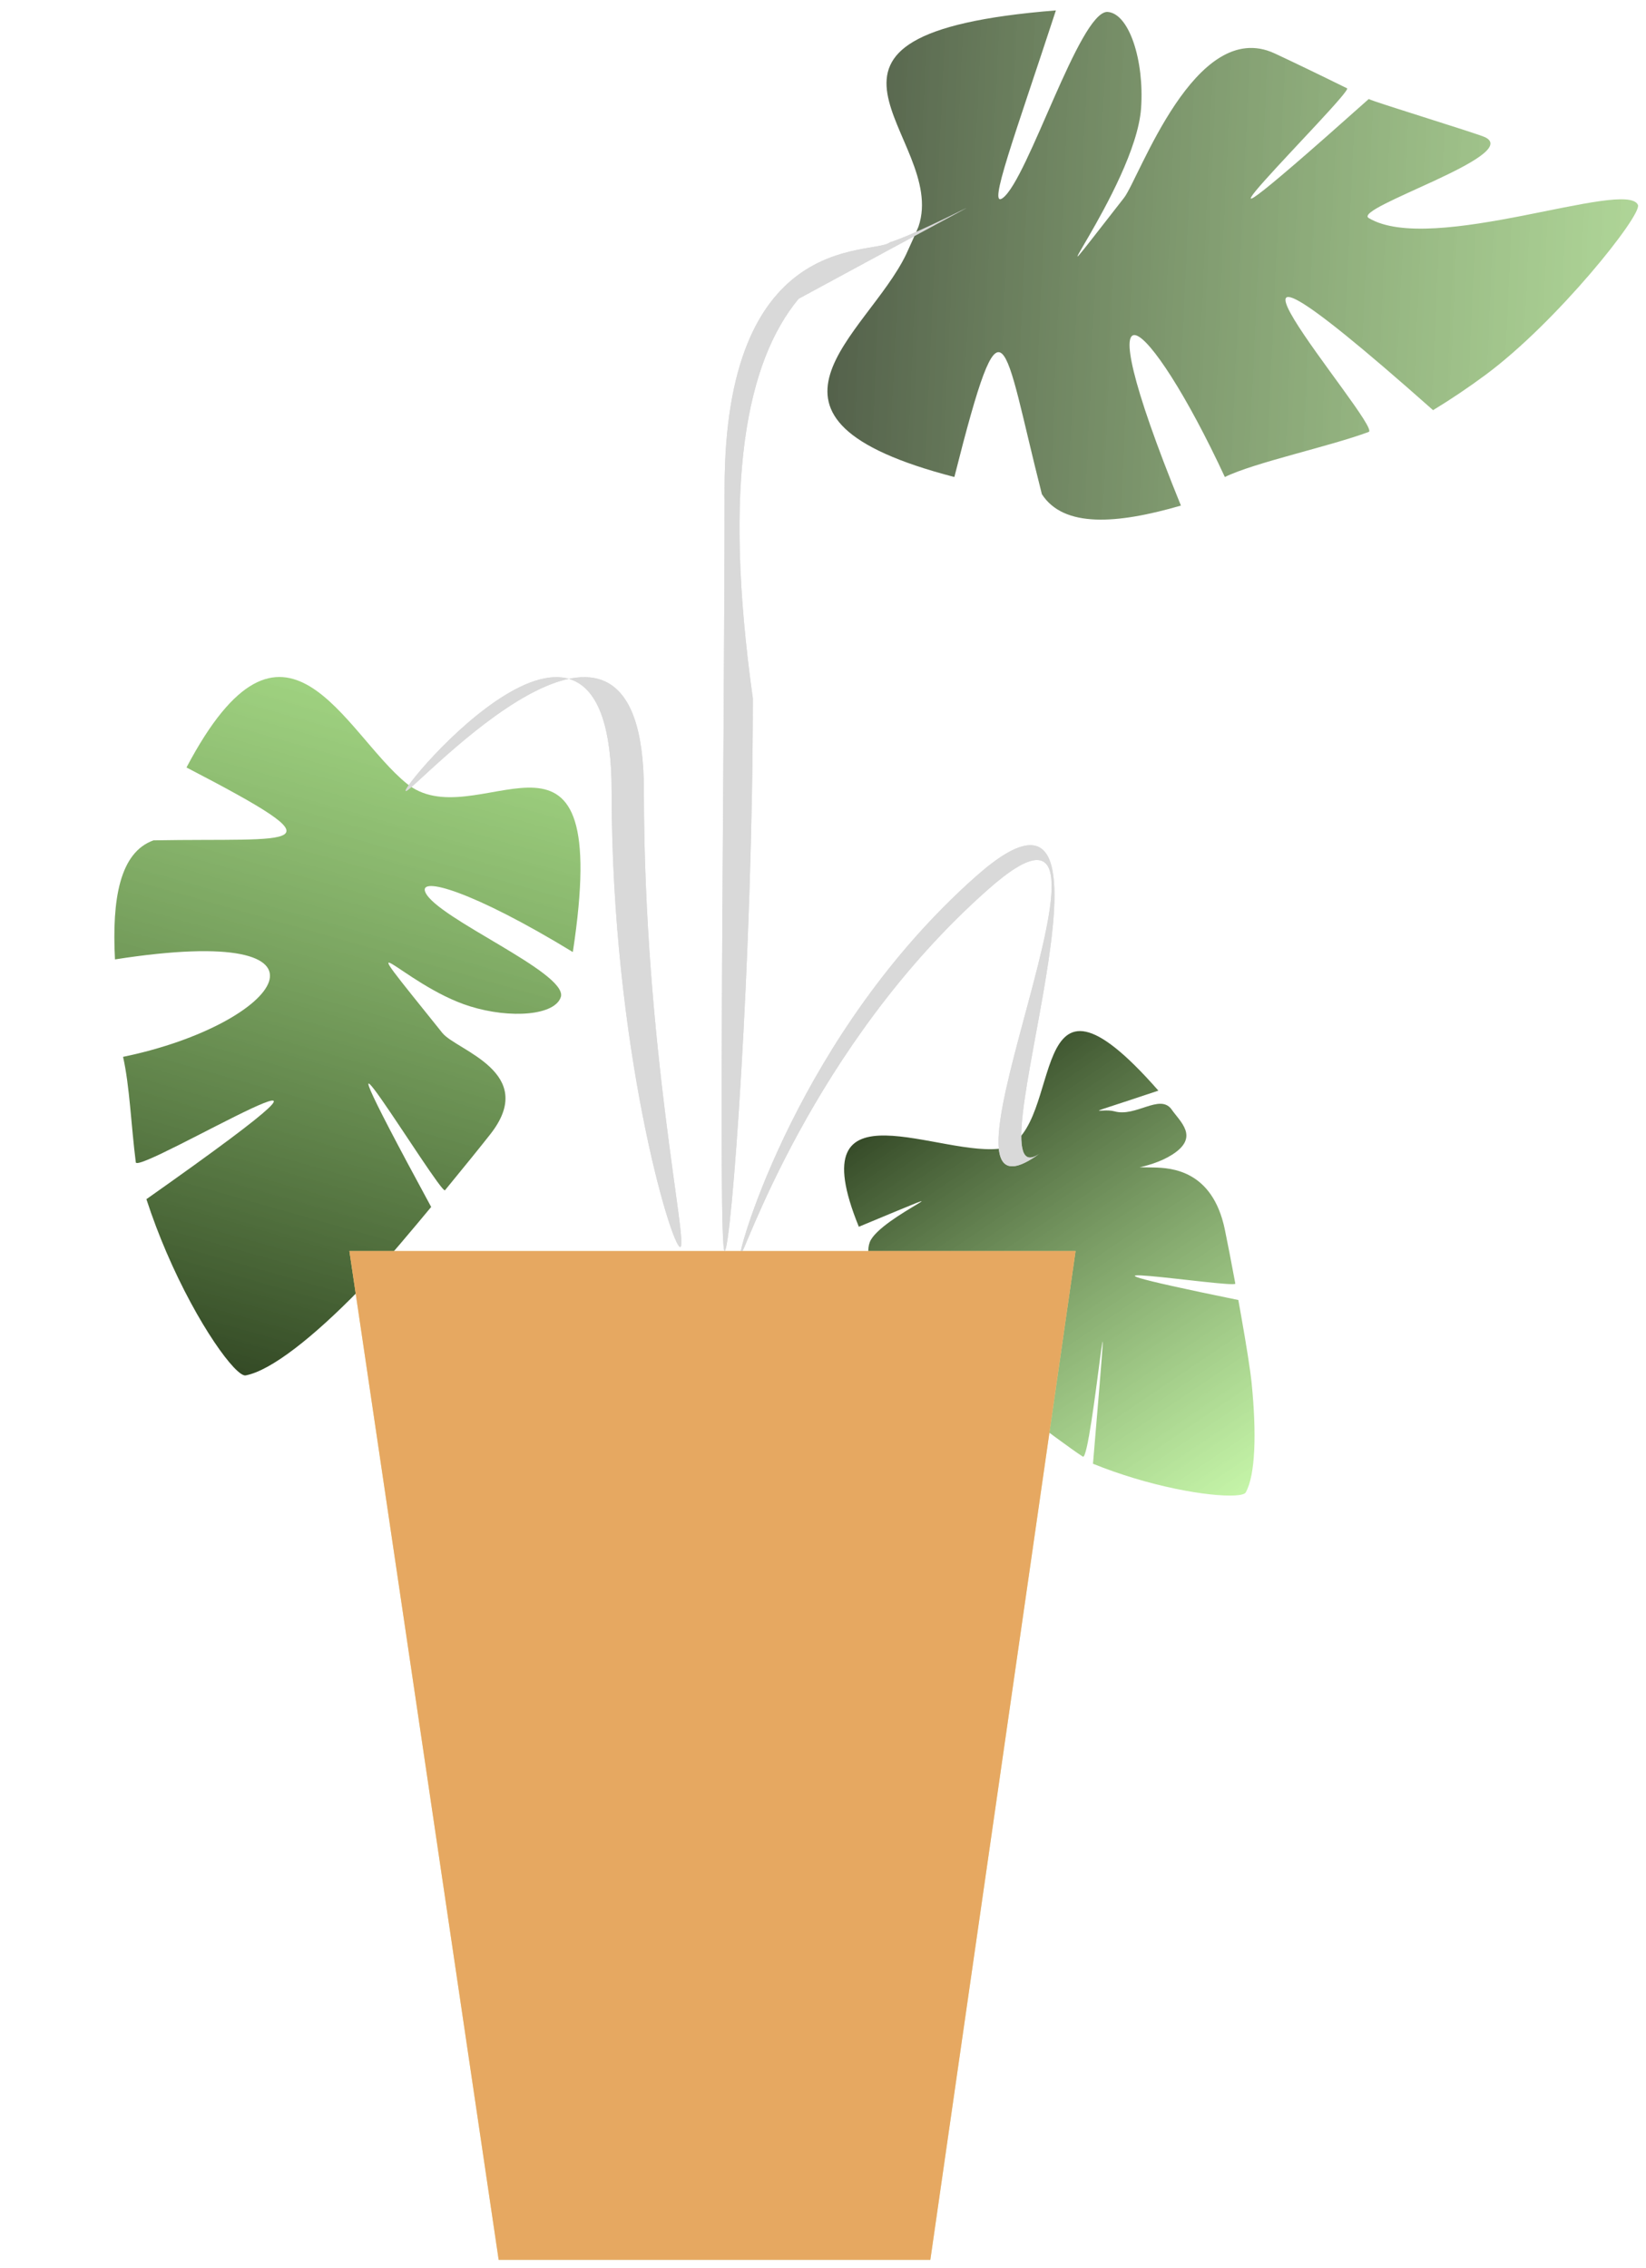 <svg width="204" height="281" viewBox="0 0 204 281" fill="none" xmlns="http://www.w3.org/2000/svg">
<g style="mix-blend-mode:darken">
<path d="M69.527 123.481C68.86 125.832 63.285 126.264 58.241 124.693C49.733 122.041 42.253 112.326 54.83 128.001C56.557 130.152 66.796 132.874 60.767 140.545C59.545 142.099 57.462 144.677 55.153 147.483C54.592 148.164 35.246 116.039 53.438 149.556C52.864 150.248 52.285 150.942 51.712 151.627C48.819 155.077 46.048 158.291 44.541 159.837C38.858 165.665 33.6 169.832 30.446 170.428C29.258 170.653 24.51 164.22 20.616 155.144C19.731 153.081 18.89 150.881 18.145 148.592C54.327 123.09 17.043 145.686 16.831 144.025C16.251 139.487 16.07 134.545 15.251 130.955C34.883 126.906 44.169 114.199 14.25 118.882C13.863 111.408 14.844 105.624 19.021 104.129C36.816 103.808 43.116 105.486 23.113 95.099C35.303 71.97 42.616 90.785 50.418 97.1C50.647 97.284 50.88 97.451 51.119 97.6C60.047 103.194 75.991 85.267 70.995 117.969C58.532 110.37 51.794 108.507 52.724 110.574C54.178 113.801 70.187 120.449 69.527 123.481Z" fill="url(#paint0_linear_7_310)"/>
</g>
<path d="M145.164 137.416C146.217 138.971 148.717 140.87 145.299 143.061C139.533 146.756 127.568 144.319 143.009 144.667C145.128 144.715 150.261 144.979 151.795 152.319C152.105 153.806 152.593 156.306 153.102 159.052C153.226 159.719 124.761 155.222 153.475 161.085C153.598 161.765 153.72 162.449 153.839 163.125C154.44 166.532 154.961 169.752 155.126 171.402C155.746 177.627 155.598 182.781 154.39 184.931C153.935 185.741 147.803 185.355 140.538 183.16C138.886 182.661 137.176 182.068 135.461 181.375C138.341 147.48 135.286 181.189 134.204 180.493C131.247 178.591 121.168 170.703 118.65 169.41C125.972 155.858 128.089 149.061 116.054 168.981C111.465 165.513 106.605 157.13 107.791 153.933C108.977 150.737 122.441 145.374 106.442 152.01C98.858 133.404 116.87 143.72 124.443 142.25C124.237 142.317 124.664 142.207 124.443 142.25C132.147 139.762 126.796 116.036 143.567 135.141C132.935 138.718 136.45 137.234 138.126 137.708C140.744 138.449 143.706 135.53 145.164 137.416Z" fill="url(#paint1_linear_7_310)"/>
<path d="M79.803 98.019C79.803 129.775 85.408 154.519 84.303 154.519C83.199 154.519 75.803 129.775 75.803 98.019C75.803 66.262 49.199 98.019 50.303 98.019C51.408 98.019 79.803 66.262 79.803 98.019Z" fill="#D9D9D9"/>
<g style="mix-blend-mode:multiply">
<path d="M93.303 86.519C93.303 118.827 90.632 155.019 89.803 155.019C88.975 155.019 89.803 92.827 89.803 60.519C89.803 44.721 94.227 37.486 98.982 34.019C103.951 30.395 109.281 30.887 110.303 30.019C115.287 28.524 133.982 18.032 98.982 37.019C92.525 44.811 89.541 59.682 93.303 86.519Z" fill="#D9D9D9"/>
</g>
<g style="mix-blend-mode:darken">
<path d="M137.222 1.474C139.944 1.597 141.838 7.537 141.422 13.414C140.719 23.326 125.505 42.177 139.304 24.519C141.197 22.095 148.115 2.037 157.982 6.62C159.981 7.549 163.312 9.151 166.948 10.941C167.831 11.375 137.908 40.584 169.636 12.271C170.534 12.717 183.202 16.571 184.091 17.019C188.576 19.276 167.573 25.778 169.636 27.019C177.415 31.697 201.547 22.121 203 25.392C203.548 26.623 192.947 39.921 184.091 46.467C182.078 47.956 179.905 49.431 177.611 50.825C140.682 18.073 171.384 52.864 169.636 53.519C164.859 55.308 155.491 57.301 151.803 59.107C142.391 38.834 133.629 31.37 146.36 62.647C138.346 64.977 131.818 65.392 129.128 61.239C124.23 42.007 124.441 34.74 118.281 59.107C90.06 51.788 107.444 41.602 112.303 31.519C112.446 31.224 113.735 28.367 113.837 28.069C117.626 16.95 94.093 4.226 130.864 1.29C125.802 16.759 122.298 26.058 124.303 24.519C127.435 22.116 133.762 1.533 137.222 1.474Z" fill="url(#paint2_linear_7_310)" fill-opacity="0.78"/>
</g>
<g style="mix-blend-mode:darken">
<path d="M122.441 110.227C100.53 129.627 92.105 155.9 91.758 155.509C91.412 155.118 99.066 127.974 120.977 108.573C142.889 89.173 119.501 149.829 128.932 142.875C111.855 155.467 144.352 90.826 122.441 110.227Z" fill="#D9D9D9"/>
</g>
<g style="mix-blend-mode:darken">
<path d="M43.303 155.019H133.303L115.303 280.019H61.803L43.303 155.019Z" fill="#E7DF9C"/>
</g>
<path d="M79.803 98.019C79.803 129.775 85.408 154.519 84.303 154.519C83.199 154.519 75.803 129.775 75.803 98.019C75.803 66.262 49.199 98.019 50.303 98.019C51.408 98.019 79.803 66.262 79.803 98.019Z" fill="#D9D9D9"/>
<g style="mix-blend-mode:multiply">
<path d="M93.303 86.519C93.303 118.827 90.632 155.019 89.803 155.019C88.975 155.019 89.803 92.827 89.803 60.519C89.803 44.721 94.227 37.486 98.982 34.019C103.951 30.395 109.281 30.887 110.303 30.019C115.287 28.524 133.982 18.032 98.982 37.019C92.525 44.811 89.541 59.682 93.303 86.519Z" fill="#D9D9D9"/>
</g>
<g style="mix-blend-mode:darken">
<path d="M122.441 110.227C100.53 129.627 92.105 155.9 91.758 155.509C91.412 155.118 99.066 127.974 120.977 108.573C142.889 89.173 119.501 149.829 128.932 142.875C111.855 155.467 144.352 90.826 122.441 110.227Z" fill="#D9D9D9"/>
</g>
<g style="mix-blend-mode:darken">
<path d="M43.303 155.019H133.303L115.303 280.019H61.803L43.303 155.019Z" fill="#E6A861"/>
</g>
<defs>
<linearGradient id="paint0_linear_7_310" x1="-112.348" y1="41.918" x2="-138.377" y2="133.597" gradientUnits="userSpaceOnUse">
<stop stop-color="#7AC04F" stop-opacity="0.72"/>
<stop offset="1" stop-color="#1B2D0F" stop-opacity="0.96"/>
</linearGradient>
<linearGradient id="paint1_linear_7_310" x1="20.11" y1="191.837" x2="61.186" y2="252.472" gradientUnits="userSpaceOnUse">
<stop stop-color="#1B2D0F" stop-opacity="0.96"/>
<stop offset="1" stop-color="#B8FB8F" stop-opacity="0.72"/>
</linearGradient>
<linearGradient id="paint2_linear_7_310" x1="95.185" y1="219.728" x2="201.346" y2="224.545" gradientUnits="userSpaceOnUse">
<stop stop-color="#1B2D0F" stop-opacity="0.96"/>
<stop offset="1" stop-color="#7AC04F" stop-opacity="0.72"/>
</linearGradient>
</defs>
</svg>
